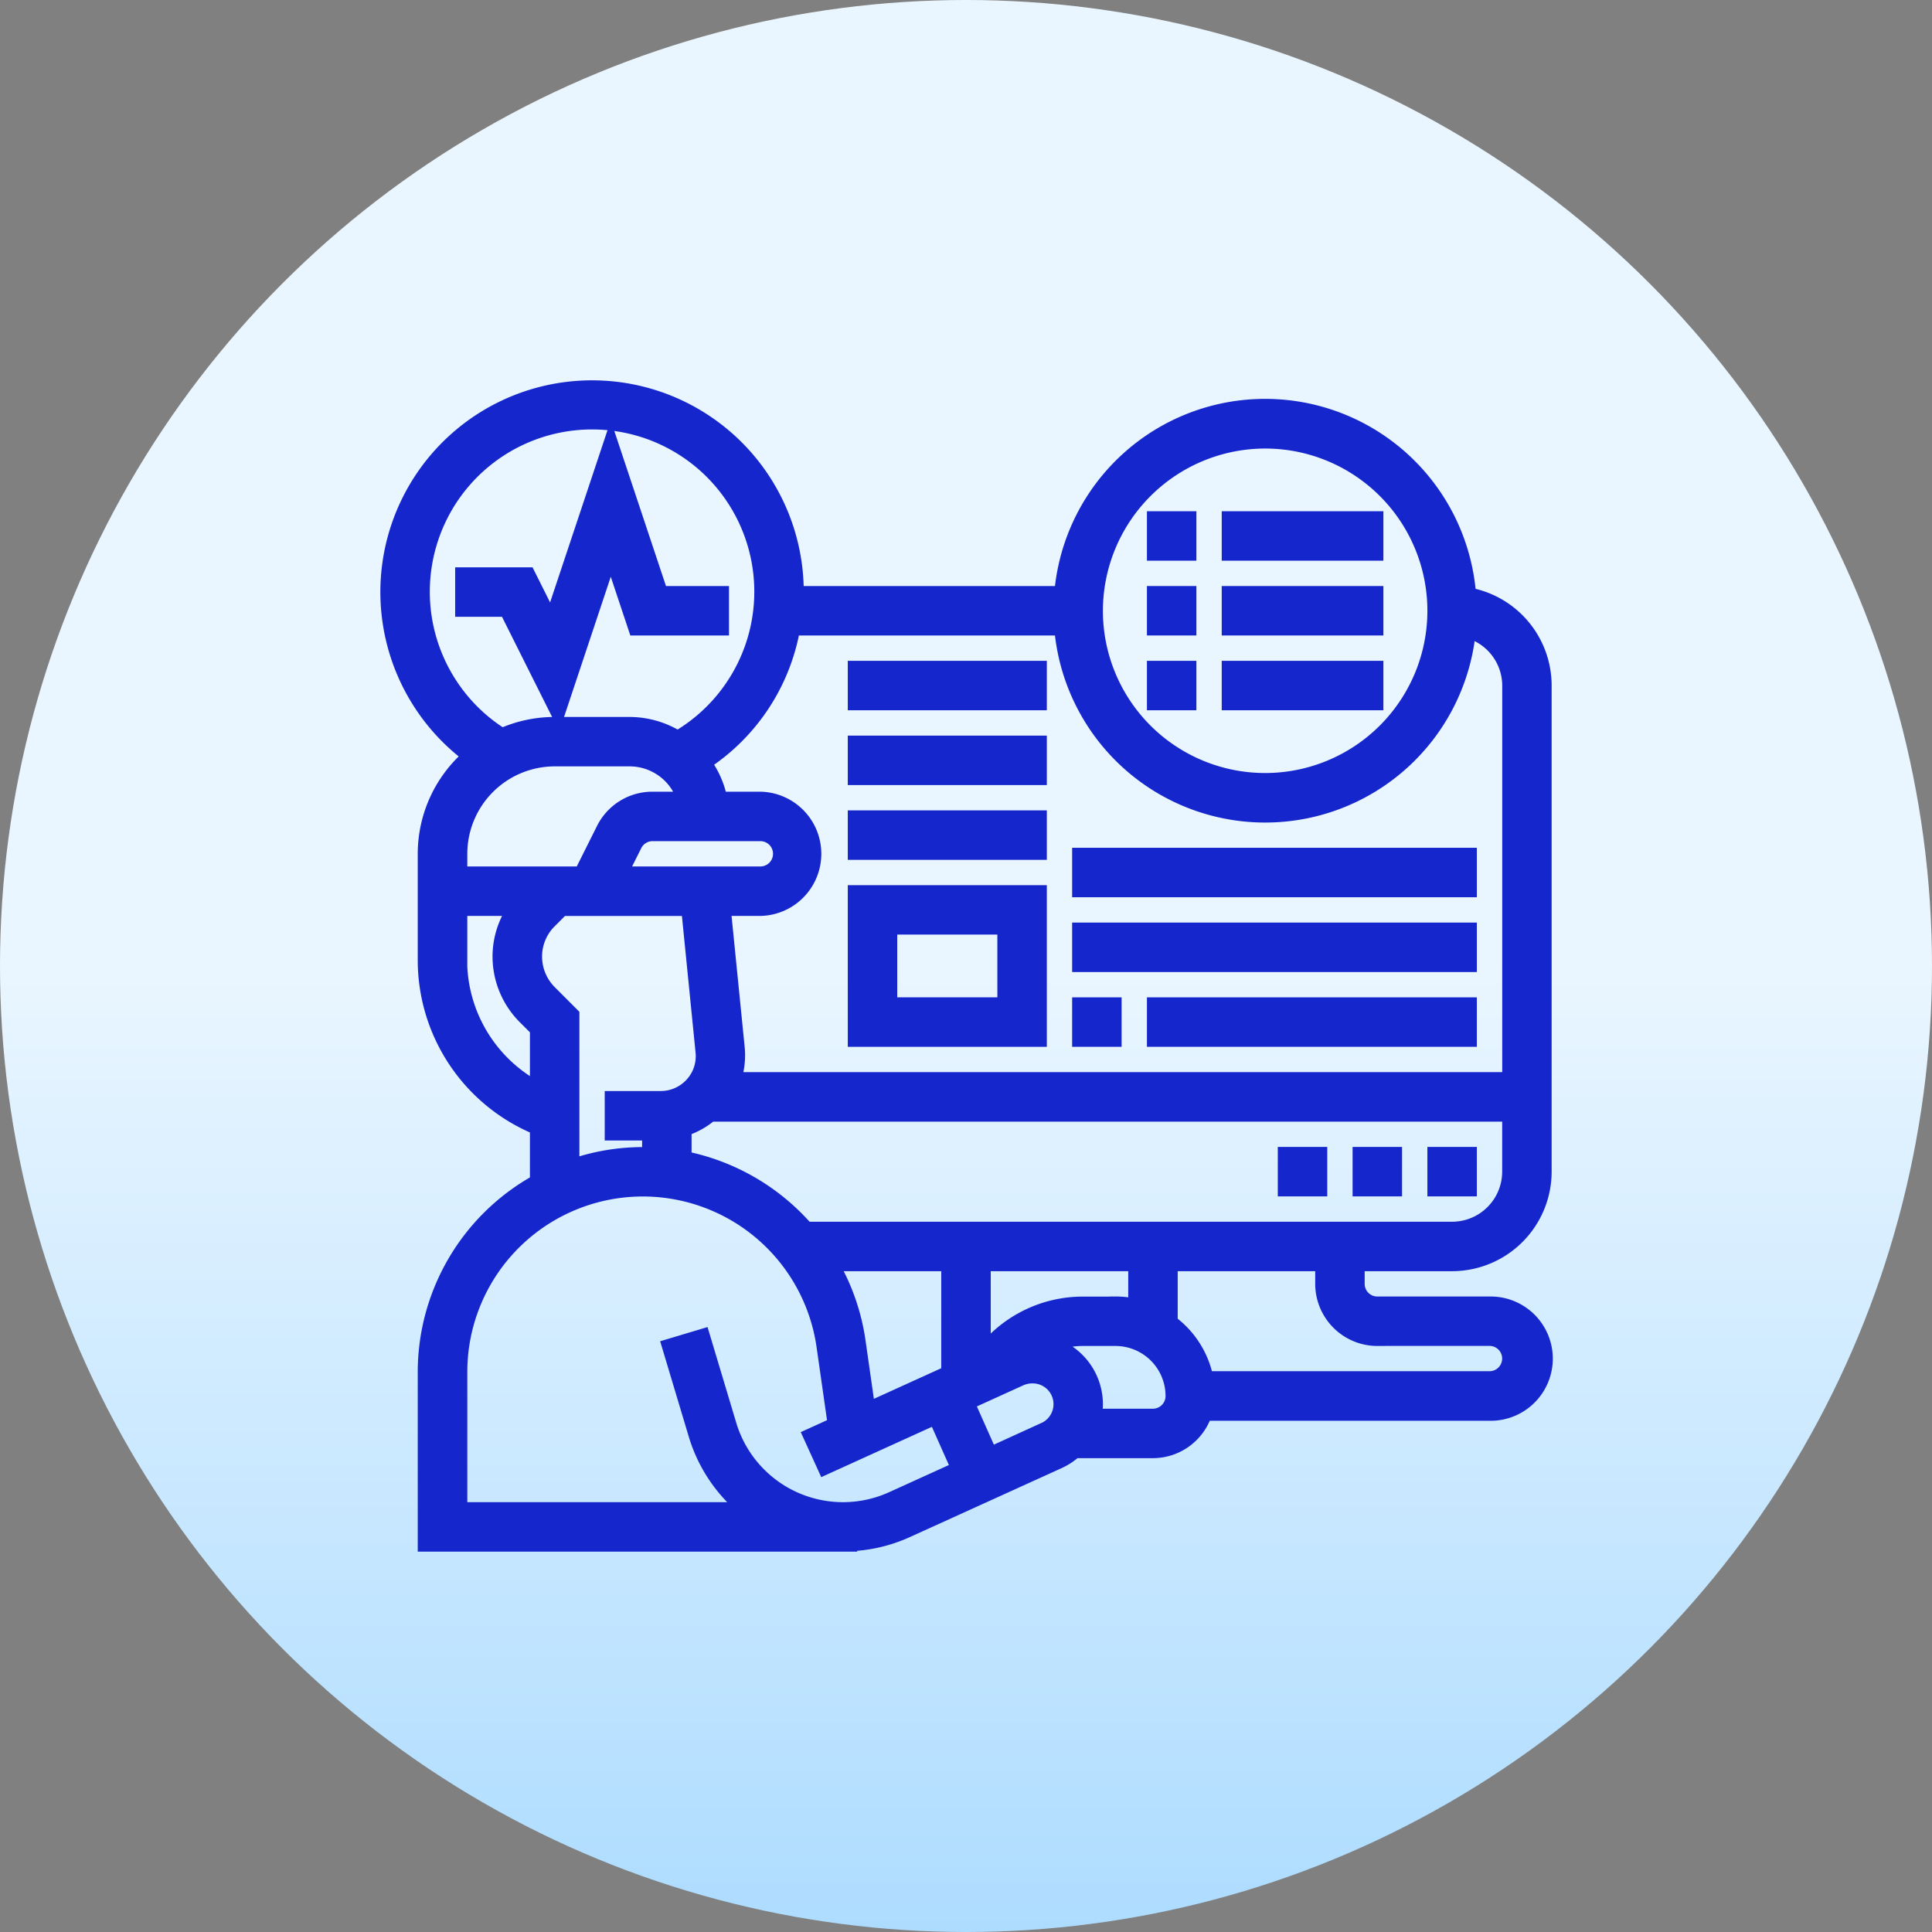<svg xmlns="http://www.w3.org/2000/svg" xmlns:xlink="http://www.w3.org/1999/xlink" width="80" height="80" viewBox="0 0 80 80">
  <rect x="0" y="0" width="80" height="80" fill="#808080" stroke="none"/>
  <defs>
    <linearGradient id="linear-gradient" x1="0.5" y1="1" x2="0.5" gradientUnits="objectBoundingBox">
      <stop offset="0" stop-color="#addcff"/>
      <stop offset="0.503" stop-color="#eaf6ff"/>
      <stop offset="1" stop-color="#eaf6ff"/>
    </linearGradient>
  </defs>
  <g id="control" transform="translate(-489 -508)">
    <circle id="Ellipse_45" data-name="Ellipse 45" cx="40" cy="40" r="40" transform="translate(489 508)" fill="url(#linear-gradient)"/>
    <g id="monitoring" transform="translate(504 523)">
      <path id="Path_317" data-name="Path 317" d="M11.194,8.734l.99,2.971h3.655V10.157H13.3L11.194,3.838l-2.467,7.4L7.8,9.383H5v1.548H6.844l2.171,4.34Z" transform="translate(-0.903 -0.641)" fill="#1526cc" stroke="#1526cc" stroke-width="0.5"/>
      <path id="Path_318" data-name="Path 318" d="M45.129,37.387A3.875,3.875,0,0,0,49,33.516V13.387a3.875,3.875,0,0,0-3.132-3.8A8.51,8.51,0,0,0,28.91,9.516H18.032a8.516,8.516,0,1,0-13.654,6.79,5.4,5.4,0,0,0-1.83,4.049v4.394a7.554,7.554,0,0,0,4.645,6.979V33.9a9.07,9.07,0,0,0-4.645,7.908V49H20.243v-.018a6.365,6.365,0,0,0,2.318-.557l6.3-2.863a2.638,2.638,0,0,0,.663-.433h3.219a2.319,2.319,0,0,0,2.18-1.548H46.677a2.323,2.323,0,1,0,0-4.645H42.032a.774.774,0,0,1-.774-.774v-.774Zm0-1.548H18.41a9.122,9.122,0,0,0-5.023-2.915V31.786a3.234,3.234,0,0,0,1.056-.592H47.452v2.323A2.325,2.325,0,0,1,45.129,35.839Zm-13.935,3.1H29.828a5.265,5.265,0,0,0-4.054,1.917V37.387h6.194v1.627A3.867,3.867,0,0,0,31.194,38.935ZM20.985,43.289l-.395-2.762a8.969,8.969,0,0,0-1.071-3.139h4.706v4.428ZM10.769,21.128l.561-1.12a.77.77,0,0,1,.693-.428h4.462a.774.774,0,0,1,0,1.548ZM37.387,3.323a6.968,6.968,0,1,1-6.968,6.968A6.976,6.976,0,0,1,37.387,3.323ZM28.91,11.065a8.513,8.513,0,0,0,16.944.128,2.317,2.317,0,0,1,1.6,2.195V29.645H15.459a3.209,3.209,0,0,0,.13-1.24l-.573-5.728h1.468a2.323,2.323,0,0,0,0-4.645H14.857a3.844,3.844,0,0,0-.631-1.433,8.452,8.452,0,0,0,3.648-5.534ZM2.548,9.516A6.968,6.968,0,1,1,13.06,15.5a3.835,3.835,0,0,0-2-.562h-3.1a5.385,5.385,0,0,0-2.17.457A6.971,6.971,0,0,1,2.548,9.516ZM4.1,20.355a3.875,3.875,0,0,1,3.871-3.871h3.1a2.324,2.324,0,0,1,2.189,1.548H12.021a2.311,2.311,0,0,0-2.078,1.284l-.907,1.813H4.1Zm0,4.394V22.677H6.219a3.548,3.548,0,0,0-.574,1.936,3.6,3.6,0,0,0,1.048,2.53l.5.5V30a6,6,0,0,1-3.1-5.251Zm3.691,1.3a2.044,2.044,0,0,1-.595-1.435,2.016,2.016,0,0,1,.595-1.435l.5-.5h5.172l.588,5.884a1.684,1.684,0,0,1-.487,1.364,1.7,1.7,0,0,1-1.2.5H10.29v1.548h1.548v.784c-.075,0-.149-.011-.224-.011a9.007,9.007,0,0,0-2.873.475V27ZM21.92,47.016a4.866,4.866,0,0,1-6.674-3.033L14.13,40.262l-1.483.444,1.116,3.722a6.383,6.383,0,0,0,1.981,3.024H4.1V41.809a7.518,7.518,0,0,1,14.96-1.063l.459,3.211-1.03.468.641,1.409,4.584-2.084.907,2.039Zm6.3-2.864-2.192,1-.907-2.04,2.151-.978a1.16,1.16,0,0,1,.489-.1,1.109,1.109,0,0,1,.459,2.12Zm4.522-.571H30.379a2.576,2.576,0,0,0,.04-.438A2.648,2.648,0,0,0,28.7,40.67a3.643,3.643,0,0,1,1.124-.186h1.366a2.325,2.325,0,0,1,2.323,2.323.774.774,0,0,1-.774.774Zm9.29-3.1h4.645a.774.774,0,1,1,0,1.548H34.986a3.862,3.862,0,0,0-1.47-2.3V37.387H39.71v.774a2.325,2.325,0,0,0,2.323,2.323Z" fill="#1526cc" stroke="#1526cc" stroke-width="0.5"/>
      <path id="Path_319" data-name="Path 319" d="M57,42h1.548v1.548H57Z" transform="translate(-12.645 -9.258)" fill="#1526cc" stroke="#1526cc" stroke-width="0.5"/>
      <path id="Path_320" data-name="Path 320" d="M49,42h1.548v1.548H49Z" transform="translate(-10.839 -9.258)" fill="#1526cc" stroke="#1526cc" stroke-width="0.5"/>
      <path id="Path_321" data-name="Path 321" d="M53,42h1.548v1.548H53Z" transform="translate(-11.742 -9.258)" fill="#1526cc" stroke="#1526cc" stroke-width="0.5"/>
      <path id="Path_322" data-name="Path 322" d="M42,8h1.548V9.548H42Z" transform="translate(-9.258 -1.581)" fill="#1526cc" stroke="#1526cc" stroke-width="0.5"/>
      <path id="Path_323" data-name="Path 323" d="M46,8h6.194V9.548H46Z" transform="translate(-10.161 -1.581)" fill="#1526cc" stroke="#1526cc" stroke-width="0.5"/>
      <path id="Path_324" data-name="Path 324" d="M42,12h1.548v1.548H42Z" transform="translate(-9.258 -2.484)" fill="#1526cc" stroke="#1526cc" stroke-width="0.5"/>
      <path id="Path_325" data-name="Path 325" d="M46,12h6.194v1.548H46Z" transform="translate(-10.161 -2.484)" fill="#1526cc" stroke="#1526cc" stroke-width="0.5"/>
      <path id="Path_326" data-name="Path 326" d="M42,16h1.548v1.548H42Z" transform="translate(-9.258 -3.387)" fill="#1526cc" stroke="#1526cc" stroke-width="0.5"/>
      <path id="Path_327" data-name="Path 327" d="M46,16h6.194v1.548H46Z" transform="translate(-10.161 -3.387)" fill="#1526cc" stroke="#1526cc" stroke-width="0.5"/>
      <path id="Path_328" data-name="Path 328" d="M33.742,28H26v6.194h7.742Zm-1.548,4.645H27.548v-3.1h4.645Z" transform="translate(-5.645 -6.097)" fill="#1526cc" stroke="#1526cc" stroke-width="0.5"/>
      <path id="Path_329" data-name="Path 329" d="M26,24h7.742v1.548H26Z" transform="translate(-5.645 -5.194)" fill="#1526cc" stroke="#1526cc" stroke-width="0.5"/>
      <path id="Path_330" data-name="Path 330" d="M26,20h7.742v1.548H26Z" transform="translate(-5.645 -4.29)" fill="#1526cc" stroke="#1526cc" stroke-width="0.5"/>
      <path id="Path_331" data-name="Path 331" d="M26,16h7.742v1.548H26Z" transform="translate(-5.645 -3.387)" fill="#1526cc" stroke="#1526cc" stroke-width="0.5"/>
      <path id="Path_332" data-name="Path 332" d="M38,34h1.548v1.548H38Z" transform="translate(-8.355 -7.452)" fill="#1526cc" stroke="#1526cc" stroke-width="0.5"/>
      <path id="Path_333" data-name="Path 333" d="M42,34H55.161v1.548H42Z" transform="translate(-9.258 -7.452)" fill="#1526cc" stroke="#1526cc" stroke-width="0.5"/>
      <path id="Path_334" data-name="Path 334" d="M38,30H54.258v1.548H38Z" transform="translate(-8.355 -6.548)" fill="#1526cc" stroke="#1526cc" stroke-width="0.5"/>
      <path id="Path_335" data-name="Path 335" d="M38,26H54.258v1.548H38Z" transform="translate(-8.355 -5.645)" fill="#1526cc" stroke="#1526cc" stroke-width="0.5"/>
    </g>
  </g>
</svg>
